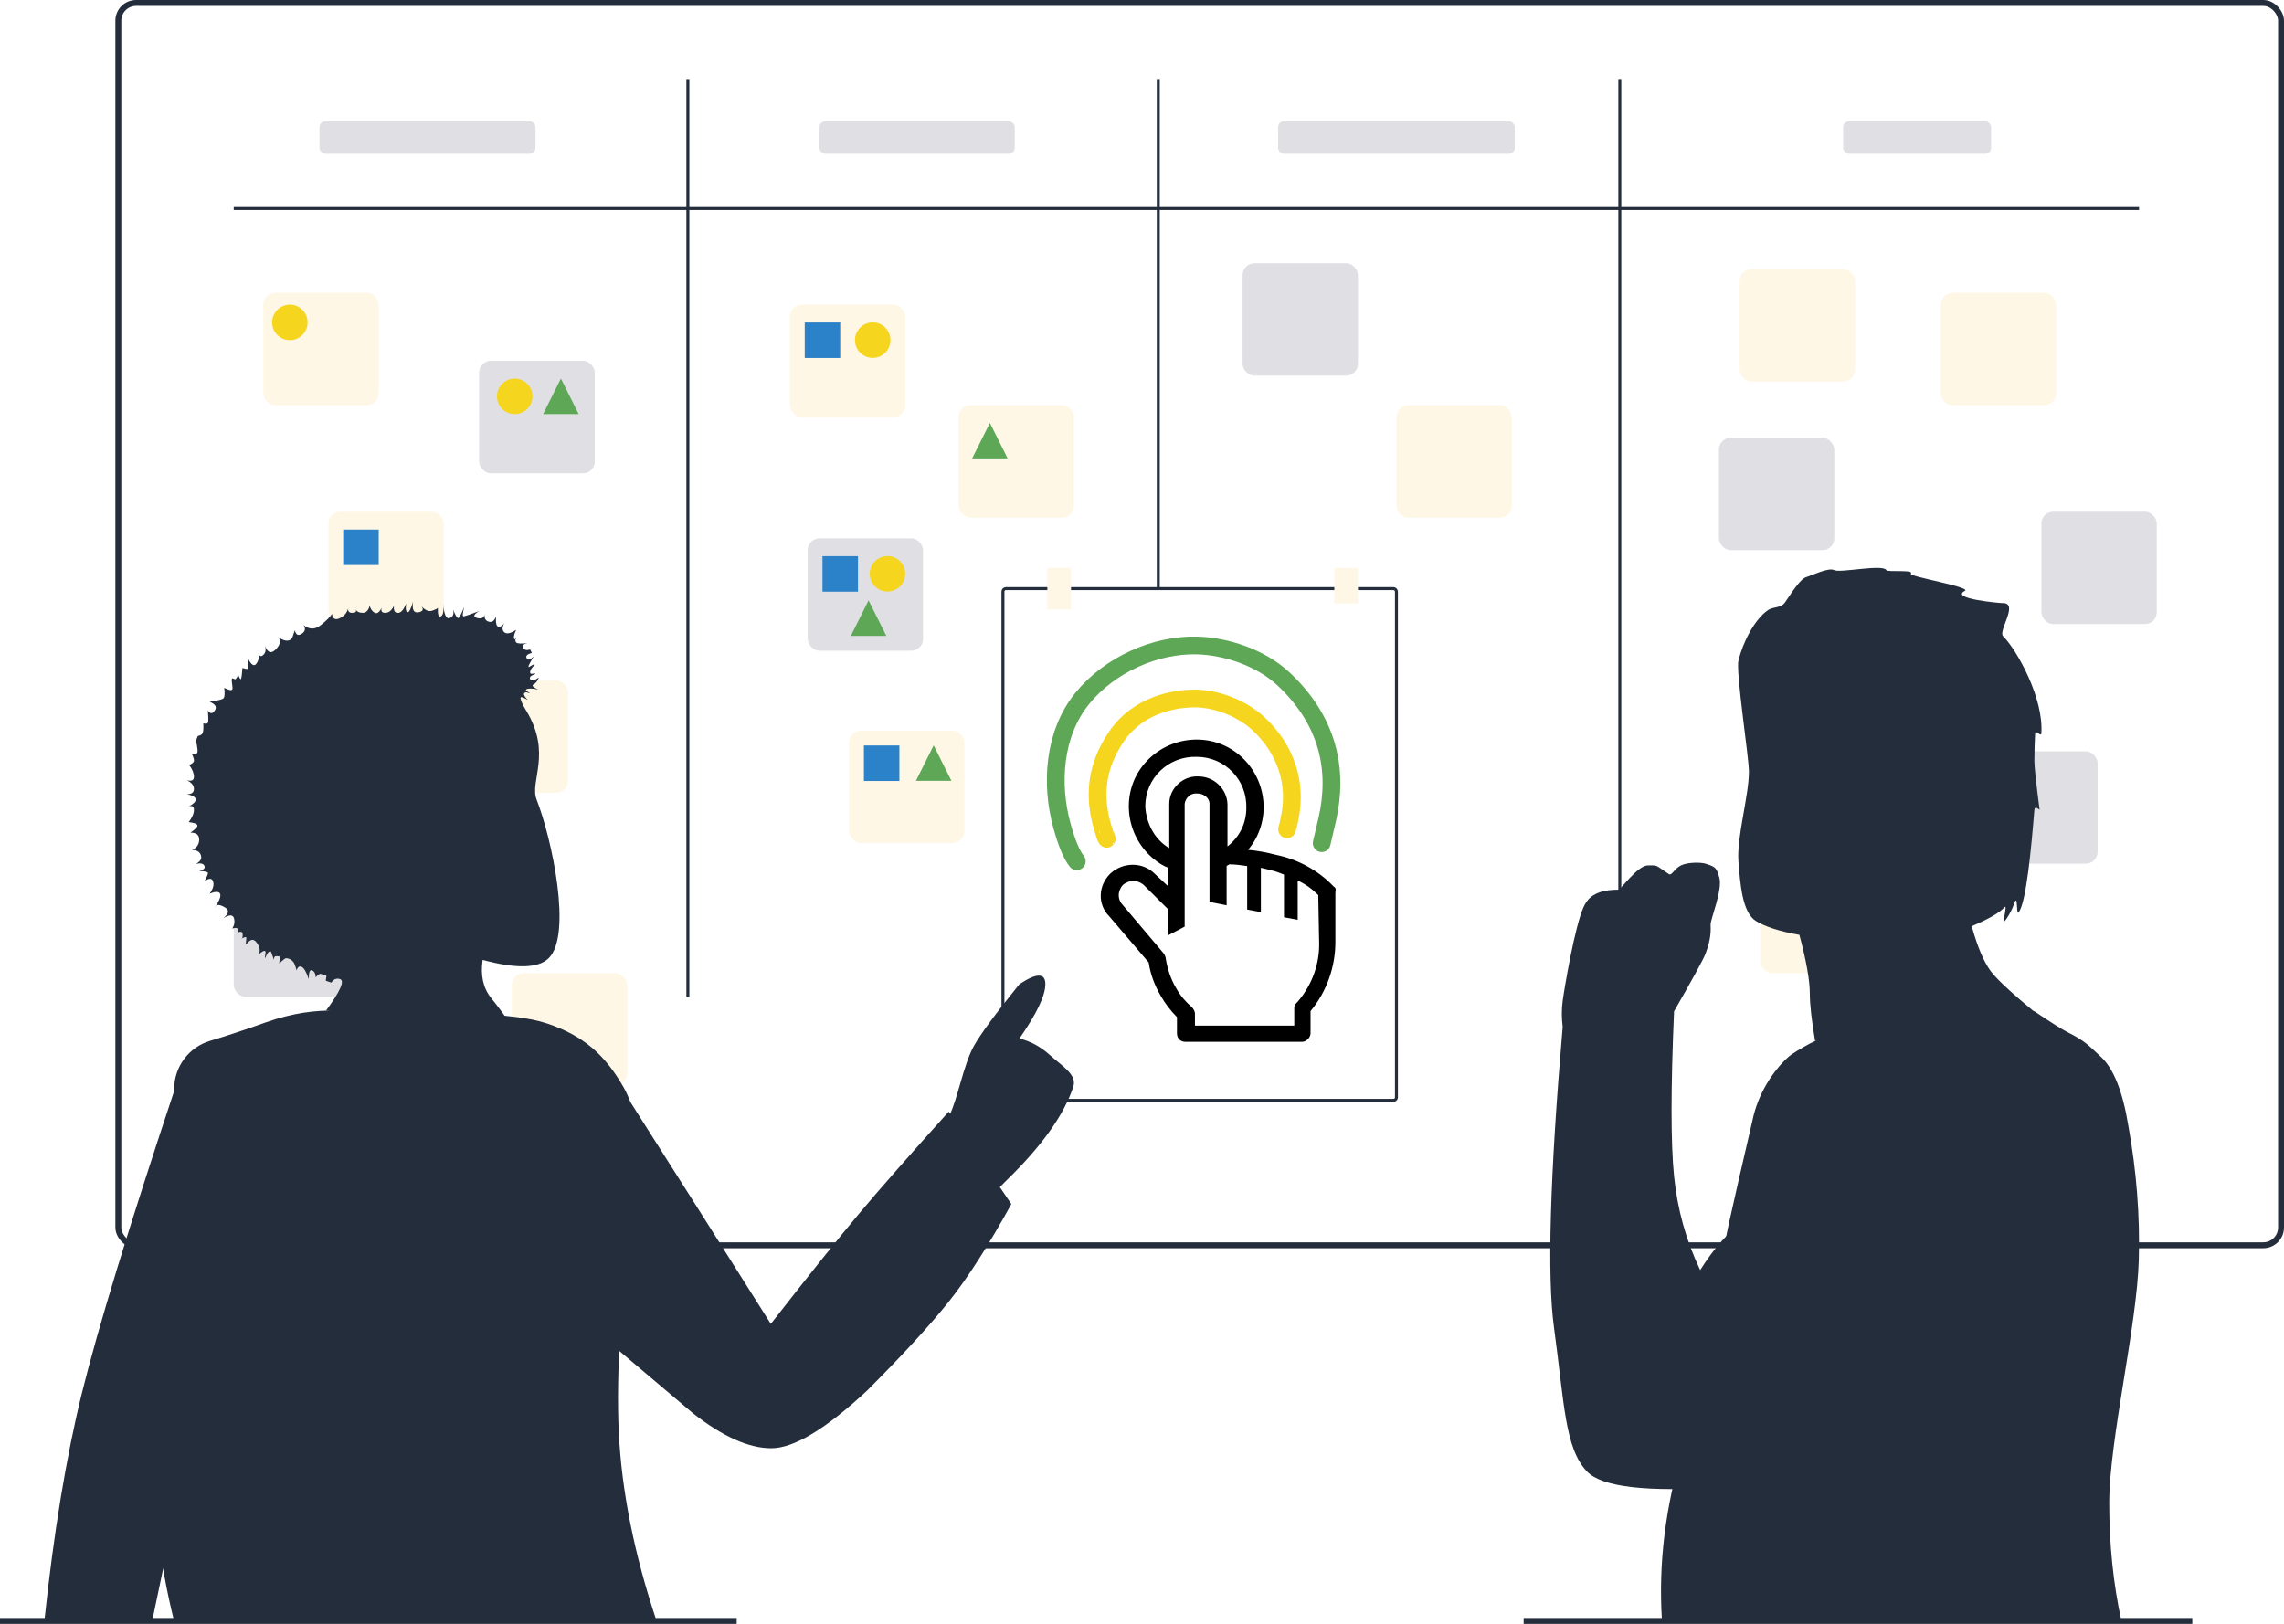 <?xml version="1.0" encoding="UTF-8"?>
<svg width="772px" height="549px" viewBox="0 0 772 549" version="1.1" xmlns="http://www.w3.org/2000/svg" xmlns:xlink="http://www.w3.org/1999/xlink">
    <title>Responsible product decisions</title>
    <defs>
        <filter color-interpolation-filters="auto" id="filter-1">
            <feColorMatrix in="SourceGraphic" type="matrix" values="0 0 0 0 0.173 0 0 0 0 0.51 0 0 0 0 0.788 0 0 0 1 0"></feColorMatrix>
        </filter>
    </defs>
    <g id="Responsible-product-decisions" stroke="none" stroke-width="1" fill="none" fill-rule="evenodd">
        <g id="whiteboard" transform="translate(40, 1)" stroke="#242D3B" stroke-width="2">
            <rect id="Rectangle" x="0" y="0" width="731" height="420" rx="6"></rect>
        </g>
        <line x1="79.5" y1="70.5" x2="722.5" y2="70.5" id="Line" stroke="#242D3B" stroke-linecap="square"></line>
        <line x1="232.5" y1="27.5" x2="232.5" y2="336.5" id="Line-2" stroke="#242D3B" stroke-linecap="square"></line>
        <line x1="391.5" y1="27.5" x2="391.5" y2="336.5" id="Line-3" stroke="#242D3B" stroke-linecap="square"></line>
        <line x1="547.5" y1="27.5" x2="547.5" y2="336.5" id="Line-4" stroke="#242D3B" stroke-linecap="square"></line>
        <rect id="Rectangle" fill="#FFF7E6" x="89" y="99" width="39" height="38" rx="4"></rect>
        <rect id="Rectangle" fill="#E0E0E4" x="162" y="122" width="39" height="38" rx="4"></rect>
        <rect id="Rectangle" fill="#E0E0E4" x="162" y="122" width="39" height="38" rx="4"></rect>
        <rect id="Rectangle" fill="#E0E0E4" x="79" y="299" width="39" height="38" rx="4"></rect>
        <rect id="Rectangle" fill="#E0E0E4" x="581" y="148" width="39" height="38" rx="4"></rect>
        <rect id="Rectangle" fill="#E0E0E4" x="420" y="89" width="39" height="38" rx="4"></rect>
        <rect id="Rectangle" fill="#E0E0E4" x="690" y="173" width="39" height="38" rx="4"></rect>
        <rect id="Rectangle" fill="#E0E0E4" x="670" y="254" width="39" height="38" rx="4"></rect>
        <rect id="Rectangle" fill="#FFF7E6" x="111" y="173" width="39" height="38" rx="4"></rect>
        <rect id="Rectangle" fill="#FFF7E6" x="267" y="103" width="39" height="38" rx="4"></rect>
        <rect id="Rectangle" fill="#FFF7E6" x="324" y="137" width="39" height="38" rx="4"></rect>
        <rect id="Rectangle" fill="#FFF7E6" x="287" y="247" width="39" height="38" rx="4"></rect>
        <rect id="Rectangle" fill="#FFF7E6" x="472" y="137" width="39" height="38" rx="4"></rect>
        <rect id="Rectangle" fill="#FFF7E6" x="588" y="91" width="39" height="38" rx="4"></rect>
        <rect id="Rectangle" fill="#FFF7E6" x="656" y="99" width="39" height="38" rx="4"></rect>
        <rect id="Rectangle" fill="#FFF7E6" x="595" y="291" width="39" height="38" rx="4"></rect>
        <rect id="Rectangle" fill="#FFF7E6" x="153" y="230" width="39" height="38" rx="4"></rect>
        <rect id="Rectangle" fill="#FFF7E6" x="173" y="329" width="39" height="38" rx="4"></rect>
        <rect id="Rectangle" fill="#E0E0E4" x="273" y="182" width="39" height="38" rx="4"></rect>
        <g id="symbols" transform="translate(91.977, 103)">
            <rect id="Ethics" fill="#2C82C9" x="186.023" y="85.034" width="12" height="12"></rect>
            <rect id="Ethics" fill="#2C82C9" x="200.023" y="149.034" width="12" height="12"></rect>
            <rect id="Ethics" fill="#2C82C9" x="180.023" y="6.034" width="12" height="12"></rect>
            <rect id="Ethics" fill="#2C82C9" x="24.023" y="76.034" width="12" height="12"></rect>
            <circle id="Inclusion" fill="#F5D51E" cx="208" cy="91" r="6"></circle>
            <circle id="Inclusion" fill="#F5D51E" cx="203" cy="12" r="6"></circle>
            <circle id="Inclusion" fill="#F5D51E" cx="82" cy="31" r="6"></circle>
            <circle id="Inclusion" fill="#F5D51E" cx="6" cy="6" r="6"></circle>
            <polygon id="Sustainability" fill="#5EA756" points="201.607 99.983 207.607 111.983 195.607 111.983"></polygon>
            <polygon id="Sustainability" fill="#5EA756" points="223.607 148.983 229.607 160.983 217.607 160.983"></polygon>
            <polygon id="Sustainability" fill="#5EA756" points="97.607 24.983 103.607 36.983 91.607 36.983"></polygon>
            <polygon id="Sustainability" fill="#5EA756" points="242.607 39.983 248.607 51.983 236.607 51.983"></polygon>
        </g>
        <g id="RTW" transform="translate(338.157, 192)">
            <rect id="Rectangle" stroke="#242D3B" fill="#FFFFFF" x="0.843" y="7" width="133" height="173" rx="1"></rect>
            <g id="mark" transform="translate(0, 6.812)">
                <g id="ripples" stroke-linecap="round" stroke-width="6">
                    <path d="M74.766,101.005 C78.066,99.576 74.044,101.467 78.371,99.338 C89.118,94.049 95.929,83.962 96.949,71.193 C97.576,63.335 94.628,54.613 90.405,49.209 C86.182,43.804 77.026,35.479 64.096,36.262 C51.166,37.045 42.923,43.129 37.033,51.31 C33.186,56.654 35.906,53.36 34.701,54.958" id="Oval" stroke="#F5D51E" transform="translate(65.867, 68.608) rotate(-52) translate(-65.867, -68.608) "></path>
                    <path d="M76.206,112.057 C77.042,111.683 79.506,110.489 83.598,108.475 C98.843,100.975 109.722,88.001 111.231,67.129 C111.996,56.555 107.582,44.968 101.56,37.161 C93.103,26.199 78.165,18.395 63.285,18.367 C47.874,18.337 34.013,28.341 25.658,39.945 C22.019,44.998 19.921,48.87 19.362,51.56" id="Oval" stroke="#5EA756" transform="translate(65.34, 65.212) rotate(-51) translate(-65.34, -65.212) "></path>
                </g>
                <g filter="url(#filter-1)" id="clarity:cursor-hand-click-line-copy">
                    <g transform="translate(24.843, 50.188)">
                        <rect id="ViewBox" x="0" y="0" width="104" height="104"></rect>
                        <path d="M87.785,50.719 C82.575,45.237 75.629,41.487 68.393,40.044 C65.209,39.179 62.025,38.602 58.842,38.313 C66.946,28.793 65.499,14.369 55.947,6.291 C46.396,-1.787 31.924,-0.344 23.82,9.176 C15.716,18.696 17.163,33.121 26.714,41.198 C28.451,42.641 30.187,43.795 31.924,44.372 L31.924,50.719 L27.293,46.391 C23.241,42.352 16.584,42.352 12.242,46.391 C8.19,50.43 7.901,56.777 11.953,60.816 L25.267,76.394 C25.846,80.433 27.293,84.183 29.319,87.645 C30.766,90.242 32.792,92.838 34.818,94.858 L34.818,100.339 C34.818,102.07 35.976,103.224 37.713,103.224 L77.076,103.224 C78.523,103.224 79.97,101.781 79.97,100.339 L79.97,92.838 C85.47,86.203 88.364,77.837 88.364,69.47 L88.364,52.738 C88.654,51.584 88.364,51.007 87.785,50.719 L87.785,50.719 Z M24.109,23.6 C24.109,14.08 31.924,6.58 41.475,6.868 C51.027,6.868 58.552,14.657 58.263,24.177 C58.263,29.37 55.947,33.986 51.895,37.16 L51.895,22.735 C51.588,17.544 47.271,13.494 42.054,13.503 C36.844,13.215 32.213,17.542 32.213,22.735 L32.213,37.737 C27.293,34.852 24.399,29.37 24.109,23.6 Z M82.865,69.182 C83.154,76.683 80.549,83.895 75.629,89.665 C75.05,90.242 74.471,90.819 74.471,91.684 L74.471,97.743 L40.897,97.743 L40.897,93.704 C40.897,92.838 40.318,91.973 39.739,91.396 C37.713,89.665 35.976,87.645 34.529,85.049 C32.792,82.164 31.635,78.702 31.056,75.24 C31.056,74.663 30.766,74.086 30.477,73.509 L16.584,57.065 C15.716,56.2 15.137,55.046 15.137,53.603 C15.137,52.45 15.716,51.007 16.584,50.142 C18.61,48.411 21.504,48.411 23.53,50.142 L31.924,58.508 L31.924,67.163 L37.423,64.278 L37.423,22.735 C37.713,20.716 39.449,18.985 41.765,19.273 C43.791,19.273 45.817,20.716 45.817,22.735 L45.817,55.911 L51.606,57.065 L51.606,43.795 C51.895,43.506 52.185,43.506 52.474,43.218 C54.5,43.218 56.526,43.506 58.552,43.795 L58.552,58.508 L63.183,59.373 L63.183,44.372 L66.656,45.237 C68.104,45.526 69.551,46.103 70.998,46.68 L70.998,61.104 L75.629,61.97 L75.629,48.699 C78.234,49.853 80.549,51.584 82.575,53.603 L82.865,69.182 L82.865,69.182 Z" id="Shape" fill="#000000" fill-rule="nonzero"></path>
                    </g>
                </g>
            </g>
            <rect id="Rectangle" fill="#FFF7E6" x="15.843" y="0" width="8" height="14"></rect>
            <rect id="Rectangle" fill="#FFF7E6" x="112.843" y="0" width="8" height="12"></rect>
        </g>
        <g id="left" transform="translate(1, 203.424)">
            <g id="left-person" transform="translate(14, 0)" fill="#242D3B">
                <path d="M118.155,141.153 C122.674,141.153 135.41,141.153 156.365,141.153 C154.895,138.962 153.132,136.604 151.074,134.078 C148.33,130.709 147.351,126.385 148.135,121.106 C159.535,124.164 166.981,123.967 170.473,120.516 C178.421,112.661 171.649,80.421 166.358,66.86 C163.944,60.672 171.674,51.302 162.831,36.788 C161.642,34.836 161.073,33.532 160.937,32.671 C160.83,31.998 161.657,32.191 163.419,33.251 C162.243,32.071 161.851,31.285 162.243,30.892 C162.831,30.302 163.397,30.9 164.007,30.892 C164.544,30.885 162,30.076 163,29.576 C163.667,29.243 164.982,29.288 166.946,29.713 C165.104,28.927 164.574,28.337 165.358,27.944 C166.142,27.551 166.73,26.765 167.122,25.585 C165.554,26.765 164.574,26.961 164.182,26.175 C163.595,24.996 165.96,24.573 165.946,24.406 C165.902,23.874 164.182,24.996 164.182,23.816 C164.182,22.637 165.62,21.762 165.519,21.241 C165.465,20.961 163.657,22.318 163.595,22.047 C163.534,21.785 164.122,20.606 165.358,18.51 C164.182,19.689 163.399,19.886 163.007,19.099 C162.615,18.313 163.203,17.724 164.77,17.33 L164.182,16.151 C163.007,16.544 162.223,16.348 161.831,15.562 C161.439,14.775 161.961,14.264 163.396,14.026 C161.177,14.264 159.872,14.186 159.48,13.793 C159.088,13.4 159.088,12.81 159.48,12.024 C159.48,12.81 159.284,13.006 158.892,12.613 C158.5,12.22 158.691,11.186 159.466,9.512 C157.516,10.793 156.149,11.041 155.365,10.255 C154.581,9.469 154.729,8.291 155.808,6.721 C155.121,7.898 154.385,8.486 153.601,8.486 C152.818,8.486 152.502,7.317 152.654,4.98 C152.11,6.531 151.25,7.11 150.074,6.717 C148.899,6.324 148.527,5.301 148.959,3.649 C148.802,5.301 147.939,5.931 146.372,5.538 C144.804,5.145 145,4.359 146.959,3.179 C143.824,4.359 142.061,4.948 141.669,4.948 C141.277,4.948 141.358,3.876 141.913,1.732 C140.903,4.258 140.234,5.527 139.905,5.538 C139.473,5.552 138.885,4.57 138.142,2.59 C138.534,4.162 138.142,5.145 136.966,5.538 C135.791,5.931 135.07,4.277 134.804,0.576 C135.07,3.098 134.811,4.555 134.027,4.948 C133.243,5.341 132.901,4.384 133,2.076 C132.842,2.35 132.176,2.683 131,3.076 C129.824,3.469 128.491,2.803 127,1.076 C128.333,2.41 128.167,3.243 126.5,3.576 C124.833,3.91 124.207,2.718 124.622,0 C123.898,2.372 123.31,3.551 122.858,3.538 C122.208,3.519 122.013,2.536 122.27,0.59 C121.486,2.709 120.56,3.775 119.491,3.789 C118.422,3.802 117.977,3.009 118.155,1.41 C117.372,2.983 116.392,3.769 115.216,3.769 C114.041,3.769 113.649,3.179 114.041,2 C113.257,3.572 112.473,4.162 111.689,3.769 C110.905,3.376 110.318,2.59 109.926,1.41 C109.534,2.983 108.75,3.769 107.574,3.769 C106.399,3.769 105.615,3.376 105.223,2.59 C105.615,3.376 105.223,3.769 104.047,3.769 C102.872,3.769 102.44,3.148 102.754,1.906 C102.44,3.541 101.5,4.752 99.932,5.538 C98.365,6.324 97.458,5.855 97.211,4.13 C96.674,5.069 95.426,6.324 93.466,7.896 C91.507,9.469 89.547,9.469 87.588,7.896 C88.372,9.076 88.176,10.058 87,10.844 C85.824,11.631 85.041,11.238 84.649,9.665 C84.122,11.4 83.73,12.382 83.473,12.613 C82.452,13.531 80.961,13.312 79.001,11.956 C80.023,13.18 79.75,14.579 78.182,16.151 C76.615,17.724 75.384,17.234 74.489,14.682 C74.992,16.055 74.851,17.134 74.068,17.92 C73.284,18.706 72.696,18.51 72.304,17.33 C72.696,18.51 72.5,19.689 71.716,20.868 C70.932,22.047 69.953,21.458 68.777,19.099 C68.939,21.31 68.939,22.489 68.777,22.637 C68.58,22.816 67.969,22.735 66.944,22.394 C66.813,24.514 66.64,25.774 66.426,26.175 C66.311,26.389 66.015,25.922 65.536,24.775 C65.179,25.467 64.888,25.933 64.662,26.175 C64.413,26.441 63.682,25.709 63.437,25.98 C63.008,26.455 63.9,29.225 63.486,29.713 C63.173,30.082 62.275,29.882 60.793,29.112 C61.021,31.085 60.939,32.268 60.547,32.661 C60.155,33.054 58.588,33.447 55.845,33.84 C57.804,34.626 58.392,35.609 57.608,36.788 C56.824,37.968 56.041,37.968 55.257,36.788 C55.466,39.141 55.466,40.517 55.257,40.916 C55.072,41.269 54.562,41.338 53.726,41.124 C53.798,42.822 53.72,43.932 53.493,44.454 C53.305,44.887 52.755,45.208 51.843,45.416 L51.246,47.008 C51.717,49.158 51.879,50.468 51.73,50.939 C51.568,51.451 50.944,51.614 49.857,51.431 C50.415,52.673 50.647,53.491 50.554,53.888 C50.449,54.334 49.922,54.779 48.972,55.223 C50.027,56.691 50.554,58.015 50.554,59.194 C50.554,60.374 49.77,60.767 48.203,60.374 C49.77,61.16 50.554,62.142 50.554,63.322 C50.554,64.501 49.77,65.091 48.203,65.091 C50.162,65.484 51.142,66.073 51.142,66.86 C51.142,67.646 50.358,68.432 48.791,69.218 C49.966,68.825 50.554,69.218 50.554,70.397 C50.554,71.577 49.966,72.952 48.791,74.525 C50.691,74.716 51.67,75.109 51.73,75.704 C51.775,76.158 50.991,76.945 49.378,78.063 C51.338,78.063 52.318,78.849 52.318,80.421 C52.318,81.993 51.534,83.173 49.966,83.959 C51.534,83.959 52.514,84.549 52.905,85.728 C53.297,86.907 52.709,87.89 51.142,88.676 C52.709,88.283 53.689,88.479 54.081,89.266 C54.473,90.052 53.885,90.641 52.318,91.034 C54.161,91.143 55.14,91.339 55.257,91.624 C55.381,91.928 54.989,92.911 54.081,94.572 C55.649,93.393 56.628,93.393 57.02,94.572 C57.412,95.752 57.02,97.127 55.845,98.7 C57.804,97.914 58.98,97.914 59.372,98.7 C59.764,99.486 59.176,101.058 57.608,103.417 C58,102.237 59.176,102.237 61.135,103.417 C62.54,104.262 62.344,105.441 60.547,106.955 C62.507,105.775 63.682,105.775 64.074,106.955 C64.466,108.134 64.27,109.313 63.486,110.492 C64.495,110.217 65.082,110.217 65.25,110.492 C65.391,110.724 65.391,111.314 65.25,112.261 C65.612,111.812 65.842,111.591 65.94,111.598 C67.014,111.672 67.014,111.672 67.014,112.851 C67.014,113.637 66.818,114.03 66.426,114.03 C67.452,113.476 68.04,113.279 68.189,113.44 C68.446,113.717 67.924,115.55 68.189,115.799 C68.377,115.975 69.953,112.851 71.716,115.209 C72.892,116.782 73.088,118.158 72.304,119.337 C73.61,118.223 74.394,117.83 74.655,118.158 C75.028,118.625 74.333,120.056 74.655,120.516 C74.68,120.551 75.369,118.18 76.419,118.158 C76.568,118.154 76.96,119.137 77.595,121.106 C77.594,120.291 77.796,119.872 78.201,119.847 C78.558,119.825 78.944,119.845 79.358,119.926 C79.637,119.981 79.637,120.767 79.358,122.285 C80.688,121.085 81.472,120.495 81.709,120.516 C83.074,120.637 83.473,121.106 84.061,121.695 C84.453,122.088 84.845,123.071 85.236,124.643 C85.628,123.464 86.216,123.071 87,123.464 C87.784,123.857 88.568,125.233 89.351,127.592 C89.351,125.233 89.743,124.25 90.527,124.643 C91.311,125.037 91.703,125.823 91.703,127.002 C92.482,126.089 93.068,125.7 93.459,125.834 C94.045,126.035 94.636,126.228 95.23,126.412 C95.56,126.515 94.897,128.085 95.23,128.181 C95.666,128.308 96.254,128.504 96.993,128.771 C97.777,127.592 98.757,127.199 99.932,127.592 C101.588,128.145 100.02,131.683 95.23,138.205 C109.051,140.17 116.693,141.153 118.155,141.153 Z" id="Oval"></path>
                <path d="M55.996,148.469 C61.41,146.85 67.591,144.804 74.538,142.333 C93.781,135.488 104.635,139.221 119.415,139.221 C134.195,139.221 157.85,138.531 169.969,142.61 C182.089,146.689 189.402,153.06 195.745,164.113 C199.974,171.482 201.235,181.484 199.529,194.118 C194.966,231.998 193.174,260.915 194.154,280.869 C195.135,300.823 199.389,322.059 206.919,344.576 L43.836,344.576 C38.909,324.997 36.446,303.761 36.446,280.869 C36.446,257.976 38.909,224.767 43.836,181.241 L43.869,164.722 C43.884,157.222 48.811,150.619 55.996,148.469 Z" id="Rectangle"></path>
                <path d="M197.514,168.276 C206.32,182.128 214.55,195.1 222.203,207.192 C229.855,219.284 237.633,231.606 245.535,244.158 C258.325,227.777 268.183,215.455 275.108,207.192 C282.034,198.929 292.223,187.333 305.676,172.404 L326.838,203.654 C319.089,217.694 312.035,228.7 305.676,236.674 C299.316,244.647 290.107,254.671 278.047,266.745 C264.095,279.717 253.318,286.203 245.716,286.203 C238.114,286.203 229.297,282.272 219.264,274.41 L162.831,226.65 L197.514,168.276 Z" id="Path-3"></path>
                <path d="M305.975,173.535 C308.672,168.091 310.694,156.524 314.065,150.4 C316.312,146.317 321.481,139.286 329.571,129.306 C335.413,125.448 338.335,125.448 338.335,129.306 C338.335,133.165 335.413,139.289 329.571,147.678 C333.289,148.595 336.66,150.41 339.683,153.122 C344.217,157.19 349.121,159.926 347.773,164.009 C344.595,173.63 336.955,184.29 324.852,195.989 C321.957,199.074 320.071,200.253 319.196,199.527 C307.799,190.072 304.363,176.789 305.975,173.535 Z" id="Path-4"></path>
                <path d="M44.676,162.97 C28.651,211.135 17.982,246.016 12.669,267.613 C7.356,289.21 3.133,314.864 0,344.576 L36.446,344.576 L53.493,263.207 L44.676,162.97 Z" id="Path-5"></path>
            </g>
            <line x1="0" y1="344.576" x2="247" y2="344.576" id="left-line" stroke="#242D3B" stroke-width="2" stroke-linecap="square"></line>
        </g>
        <g id="right" transform="translate(516, 192)">
            <g id="right-person" transform="translate(8, 0)" fill="#242D3B">
                <path d="M89.494,159.879 L167.741,153.42 C157.544,145.2 151.268,139.524 148.915,136.392 C146.562,133.26 144.405,128.171 142.444,121.125 C148.148,118.718 151.857,116.576 153.573,114.699 C154.613,113.56 152.664,120.29 153.622,119.364 C154.187,118.817 155.934,116.005 156.563,114.079 C156.98,112.804 157.239,112.377 157.406,112.44 C157.921,112.631 157.579,117.435 158.328,116.428 C160.894,112.98 162.575,94.798 163.623,81.784 C163.697,80.863 164.286,80.863 165.388,81.784 C164.212,72.673 163.623,67.193 163.623,65.342 C163.623,61.91 163.727,58.803 163.875,55.978 C163.951,54.536 165.886,57.248 165.977,55.947 C166.801,44.057 157.818,27.895 153.033,23.065 C151.327,21.342 158.413,11.908 153.033,11.908 C151.783,11.908 134.978,10.396 140.09,7.798 C142.679,6.482 120.887,2.931 121.852,1.926 C123.221,0.501 114.06,1.515 113.616,0.752 C112.378,-1.373 97.94,1.792 95.966,0.752 C94.075,-0.245 88.492,2.523 86.553,3.1 C84.438,3.73 81.489,8.566 79.367,11.624 C77.931,13.693 75.374,13.052 73.61,14.257 C69.081,17.35 65.153,25.003 63.608,31.285 C62.659,35.144 67.138,63.962 67.138,68.865 C67.138,77.148 62.916,91.157 63.608,99.399 C64.207,106.535 64.785,116.428 69.491,119.364 C72.629,121.321 77.532,122.887 84.2,124.061 C86.553,132.848 87.729,139.503 87.729,144.025 C87.729,147.549 88.318,152.833 89.494,159.879 Z" id="Oval"></path>
                <path d="M80.67,165.164 C82.213,163.795 92.116,157.772 97.731,156.944 C106.831,155.6 128.795,153.252 163.623,149.897 C169.194,153.651 172.92,156 174.801,156.944 C181.085,160.094 182.039,161.599 185.98,165.164 C190.357,169.125 193.495,176.954 195.393,188.652 C198.15,203.883 199.326,218.955 198.923,233.865 C198.317,256.231 188.921,294.933 188.921,316.071 C188.921,330.164 190.294,343.473 193.039,356 L37.722,355.413 C36.545,336.623 38.899,317.441 44.782,297.868 C48.523,285.421 57.123,264.932 58.902,229.168 C59.048,226.233 67.928,188.798 68.315,186.89 C70.167,177.746 75.375,169.862 80.67,165.164 Z" id="Rectangle"></path>
                <path d="M114.204,195.111 C86.585,209.052 70.308,217.664 65.373,220.947 C60.439,224.23 55.536,229.711 50.665,237.388 C45.91,227.439 42.969,216.87 41.84,205.68 C40.712,194.49 40.712,175.896 41.84,149.897 C48.168,138.873 51.698,132.414 52.43,130.52 C54.361,125.526 54.262,122.623 54.195,120.538 C54.139,118.803 58.313,108.794 57.137,104.684 C56.162,101.278 55.846,101.063 52.43,99.986 C50.95,99.52 46.508,99.451 44.193,100.574 C41.879,101.696 41.075,104.175 40.075,103.509 C35.319,100.345 36.545,100.574 33.015,100.574 C29.485,100.574 23.836,108.794 23.014,108.794 C14.777,108.794 12.487,111.944 11.247,114.666 C8.306,121.125 4.756,142.117 4.187,146.374 C3.808,149.212 3.808,152.148 4.187,155.182 C-0.127,205.68 -1.107,239.541 1.246,256.765 C4.776,282.602 4.885,297.607 12.424,305.502 C17.45,310.765 32.747,312.527 58.313,310.787 C77.436,300.28 90.772,292.843 98.319,288.473 C105.867,284.104 111.162,272.948 114.204,255.004 L114.204,195.111 Z" id="Path-6"></path>
            </g>
            <line x1="-1.98951966e-13" y1="356" x2="224" y2="356" id="right-line" stroke="#242D3B" stroke-width="2" stroke-linecap="square"></line>
        </g>
        <rect id="Rectangle" fill="#E0E0E4" x="108" y="41" width="73" height="11" rx="2"></rect>
        <rect id="Rectangle" fill="#E0E0E4" x="277" y="41" width="66" height="11" rx="2"></rect>
        <rect id="Rectangle" fill="#E0E0E4" x="432" y="41" width="80" height="11" rx="2"></rect>
        <rect id="Rectangle" fill="#E0E0E4" x="623" y="41" width="50" height="11" rx="2"></rect>
    </g>
</svg>